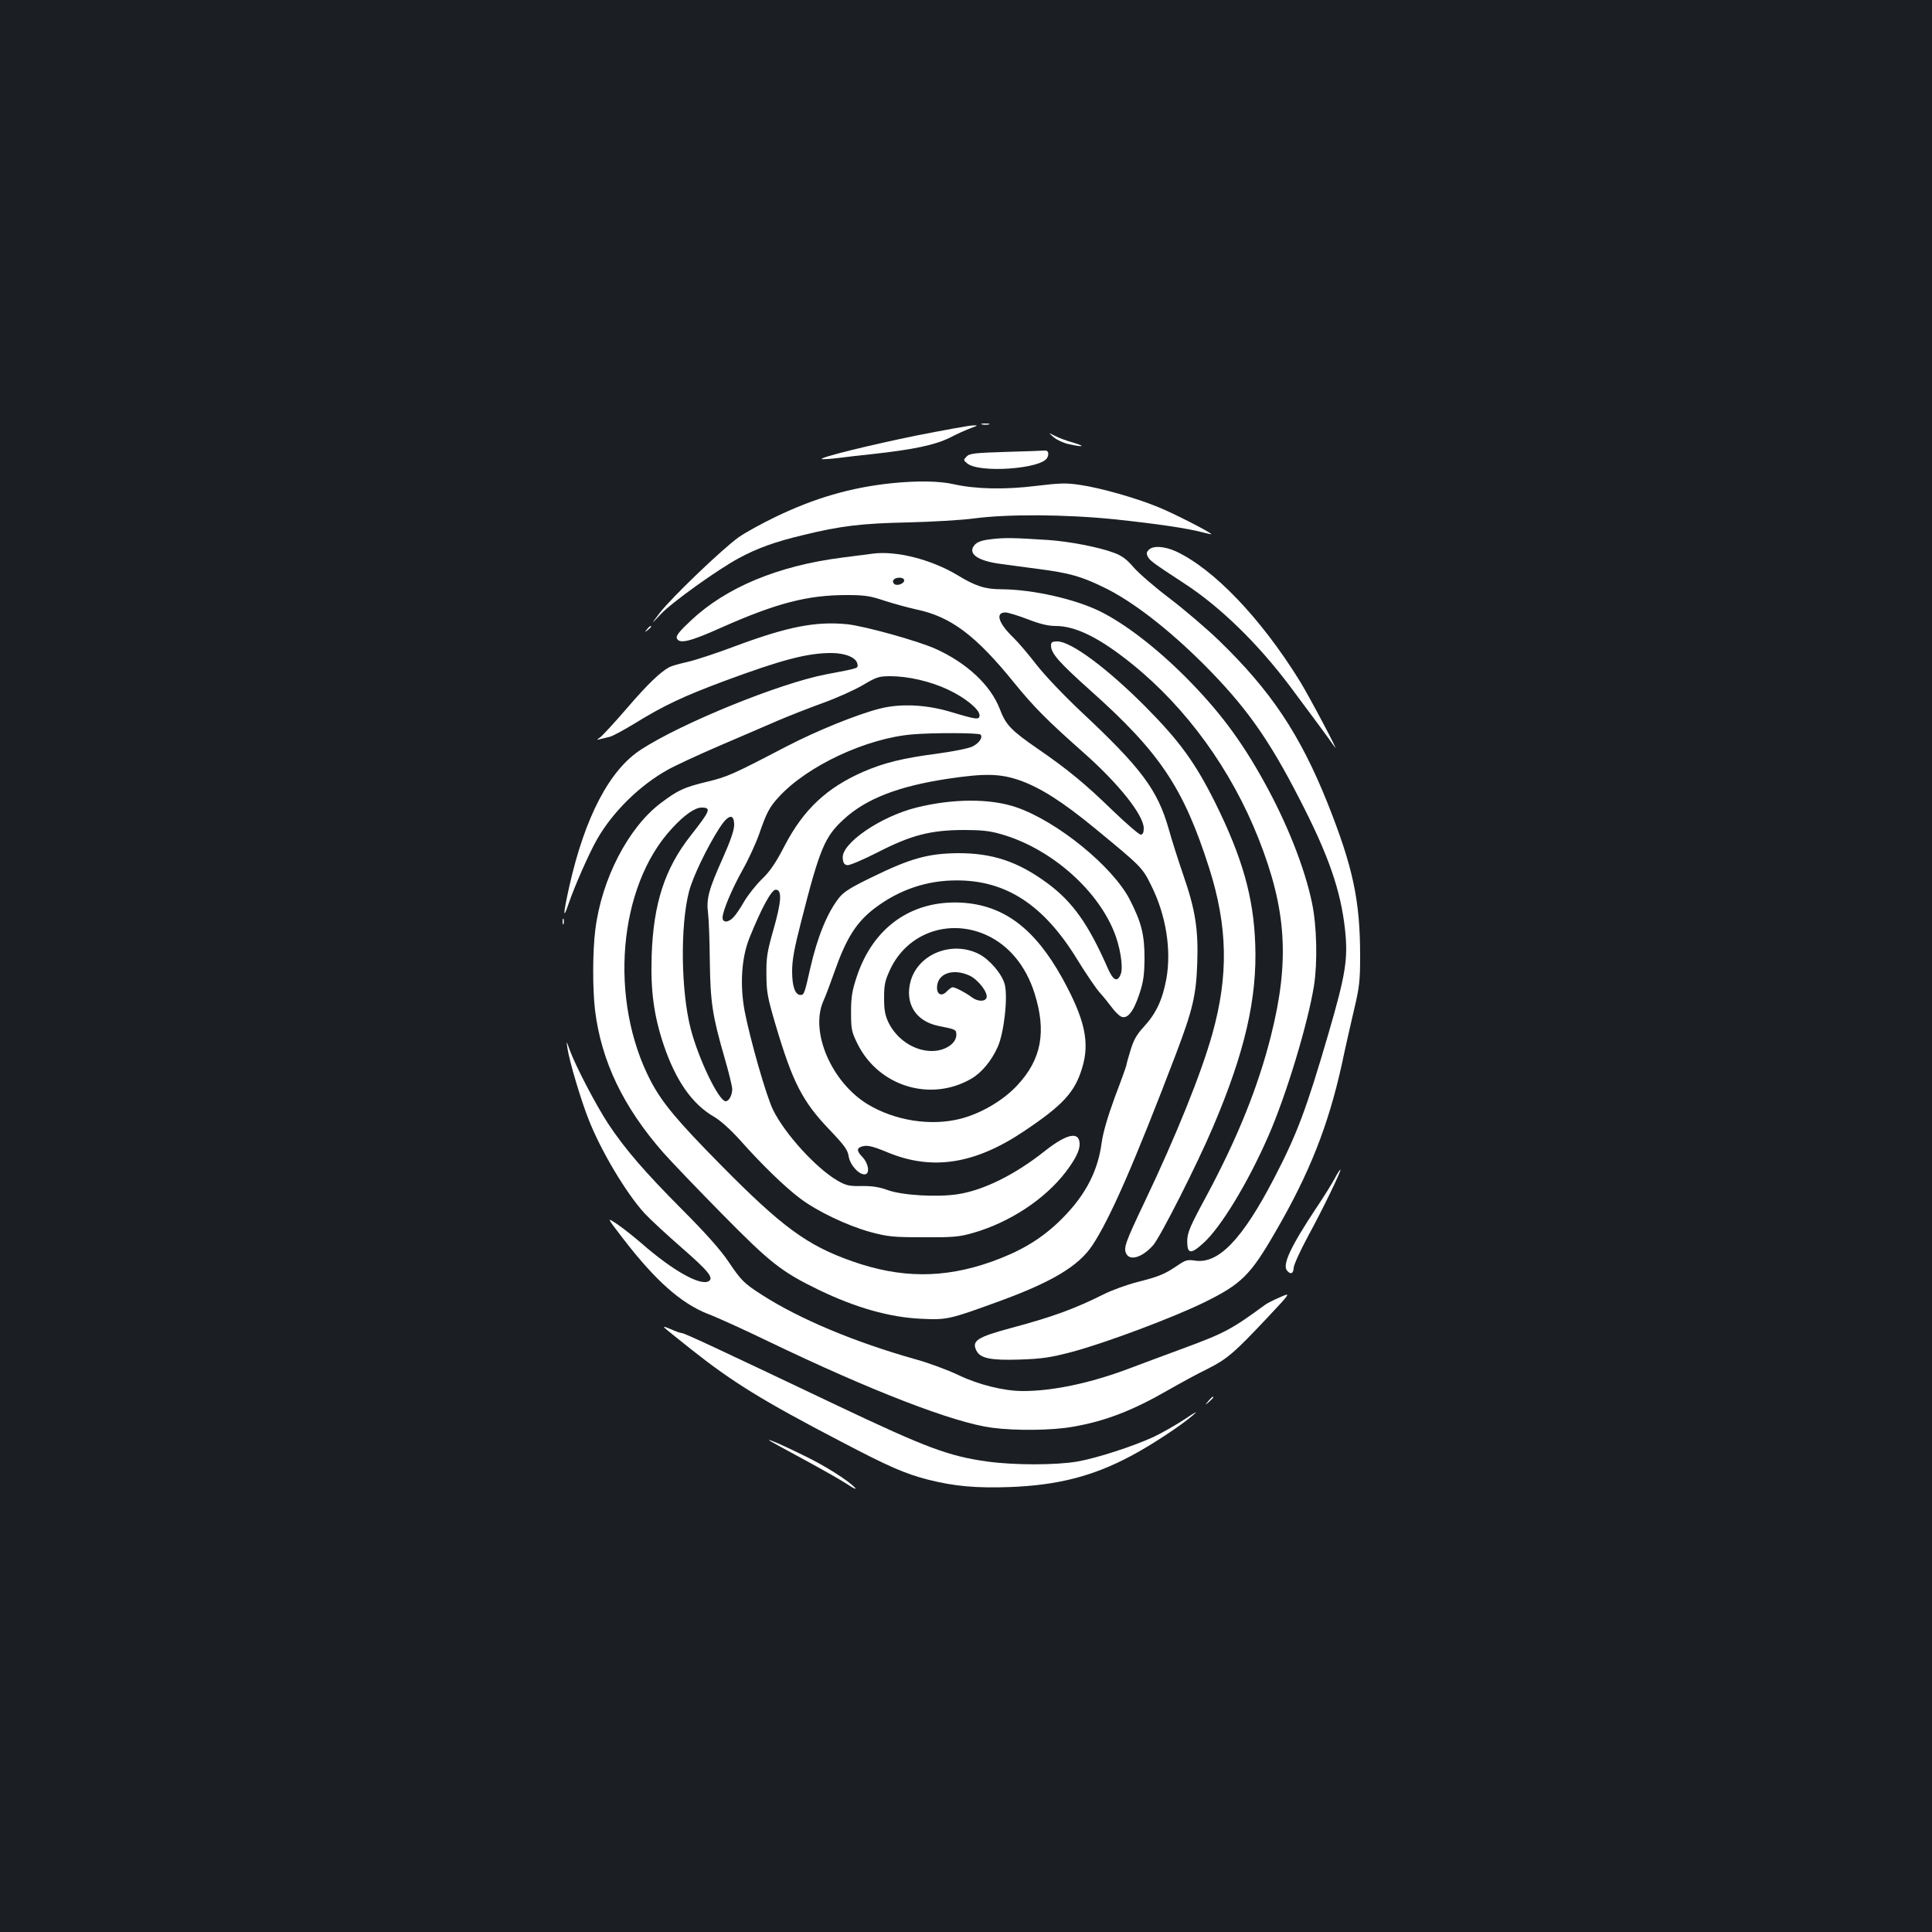 <?xml version="1.0" standalone="no"?>
<!DOCTYPE svg PUBLIC "-//W3C//DTD SVG 20010904//EN"
 "http://www.w3.org/TR/2001/REC-SVG-20010904/DTD/svg10.dtd">
<svg version="1.0" xmlns="http://www.w3.org/2000/svg"
 width="1000pt" height="1000pt" viewBox="0 0 1000 1000"
 preserveAspectRatio="xMidYMid meet">
<rect width="100%" height="100%" fill="#1b1f23"/>
<g transform="translate(0,1000) scale(0.1,-0.1)"
fill="#ffffff" stroke="none">
<path d="M5083 7803 c9 -2 25 -2 35 0 9 3 1 5 -18 5 -19 0 -27 -2 -17 -5z"/>
<path d="M4745 7746 c-240 -49 -501 -113 -492 -122 2 -2 39 0 83 5 43 6 125
15 182 21 210 23 322 47 397 84 38 20 88 42 110 50 38 14 39 15 10 14 -16 0
-147 -24 -290 -52z"/>
<path d="M5455 7736 c17 -14 52 -30 78 -35 75 -17 89 -12 22 8 -33 9 -76 25
-95 35 -35 18 -35 18 -5 -8z"/>
<path d="M5208 7661 c-163 -5 -190 -8 -205 -24 -17 -18 -17 -19 4 -36 62 -51
383 -28 413 29 12 22 5 41 -13 38 -7 -1 -96 -4 -199 -7z"/>
<path d="M4616 7499 c-212 -22 -400 -77 -601 -174 -71 -34 -158 -82 -192 -106
-84 -60 -347 -312 -407 -390 -49 -64 -49 -64 5 -7 59 62 291 228 403 289 97
52 188 85 331 119 196 48 304 61 545 66 124 3 275 12 337 20 177 24 478 22
733 -4 225 -24 373 -46 453 -67 26 -7 47 -11 47 -10 0 8 -193 107 -272 139
-115 48 -303 101 -407 116 -71 11 -104 10 -228 -5 -162 -20 -312 -17 -428 9
-75 17 -191 18 -319 5z"/>
<path d="M5137 7210 c-49 -5 -74 -13 -89 -27 -45 -46 8 -86 133 -102 41 -6
128 -17 194 -26 161 -21 221 -38 340 -96 145 -70 330 -213 511 -393 220 -220
339 -387 500 -701 150 -290 214 -474 236 -678 16 -151 3 -231 -86 -537 -115
-394 -163 -521 -282 -750 -164 -315 -287 -443 -408 -425 -39 6 -50 3 -88 -23
-69 -47 -98 -59 -208 -87 -56 -14 -138 -44 -181 -66 -146 -73 -263 -116 -477
-173 -174 -47 -204 -66 -178 -117 20 -40 74 -51 226 -46 113 4 157 10 270 40
170 45 527 179 685 257 191 94 238 141 366 363 177 304 274 551 344 867 19 91
49 221 65 290 26 109 30 145 30 271 0 289 -37 461 -169 793 -142 354 -292 580
-562 841 -63 61 -177 158 -254 217 -77 58 -161 131 -187 161 -36 42 -61 61
-103 76 -76 29 -233 59 -340 66 -184 12 -222 12 -288 5z"/>
<path d="M5946 7154 c-12 -12 -13 -20 -5 -35 11 -21 24 -31 189 -139 185 -120
382 -312 549 -535 77 -103 210 -282 229 -311 33 -49 -132 263 -181 342 -202
326 -444 578 -640 670 -60 27 -119 31 -141 8z"/>
<path d="M4515 7134 c-16 -2 -86 -11 -155 -20 -332 -42 -601 -154 -783 -325
-59 -55 -79 -80 -74 -92 12 -32 67 -19 236 57 280 124 441 166 642 166 93 0
122 -4 196 -29 49 -16 124 -36 168 -46 177 -37 307 -135 505 -380 102 -125
168 -192 360 -362 181 -160 310 -323 310 -390 0 -23 -5 -33 -16 -33 -8 0 -73
56 -144 124 -144 140 -234 214 -391 322 -136 94 -163 122 -194 204 -47 123
-170 238 -331 311 -93 42 -367 118 -459 128 -163 16 -307 -12 -581 -114 -95
-36 -205 -72 -245 -81 -41 -9 -83 -21 -94 -27 -46 -24 -114 -89 -221 -214 -63
-73 -125 -140 -137 -149 -20 -14 -20 -15 -2 -10 11 3 34 8 50 12 17 4 75 36
131 70 150 92 246 138 463 219 297 110 429 145 554 145 73 0 130 -24 135 -57
3 -23 13 -20 -165 -54 -238 -46 -743 -251 -954 -388 -164 -105 -292 -350 -373
-712 -32 -144 -33 -176 -2 -84 30 88 106 261 147 332 81 141 219 277 364 358
35 20 153 75 262 122 109 47 245 105 302 130 58 25 165 67 239 94 73 26 168
69 210 94 69 41 82 45 140 45 92 0 206 -26 298 -69 90 -42 164 -103 164 -133
0 -25 -15 -23 -145 16 -128 39 -263 46 -372 18 -118 -30 -327 -115 -483 -196
-276 -144 -305 -157 -409 -182 -121 -29 -152 -44 -240 -110 -169 -127 -308
-395 -340 -659 -14 -113 -14 -305 -1 -415 33 -264 146 -500 354 -737 38 -43
173 -184 300 -313 253 -257 310 -302 501 -395 194 -94 371 -144 535 -151 131
-6 142 -4 400 90 274 100 412 182 484 290 92 139 218 428 431 986 89 235 106
307 112 475 6 175 -10 277 -73 458 -25 73 -59 179 -75 237 -58 203 -142 315
-456 609 -87 82 -184 184 -227 239 -41 53 -95 117 -121 142 -77 74 -95 130
-41 130 13 0 65 -16 115 -35 64 -25 106 -35 145 -35 104 0 229 -62 397 -198
281 -227 512 -546 653 -902 145 -367 162 -632 65 -1019 -66 -264 -173 -531
-337 -836 -85 -157 -96 -185 -97 -229 0 -67 18 -70 84 -10 89 80 230 311 336
554 92 209 204 580 236 777 19 121 15 310 -10 429 -38 183 -130 415 -249 629
-120 217 -235 369 -406 541 -151 151 -312 275 -441 339 -131 65 -351 114 -511
115 -84 0 -135 16 -228 73 -137 82 -319 128 -441 111z m165 -138 c0 -18 -39
-31 -52 -18 -15 15 0 32 28 32 14 0 24 -6 24 -14z m395 -798 c14 -14 -7 -45
-42 -62 -20 -10 -102 -26 -183 -37 -176 -23 -274 -47 -380 -93 -191 -83 -311
-196 -409 -384 -45 -87 -75 -132 -117 -172 -30 -29 -71 -81 -91 -114 -19 -34
-44 -71 -56 -83 -26 -29 -57 -30 -57 -3 0 34 48 148 104 248 30 53 68 136 85
184 39 113 54 141 103 194 148 161 455 304 693 323 104 9 341 8 350 -1z m203
-237 c107 -38 221 -110 390 -249 238 -196 245 -202 290 -294 77 -153 106 -333
79 -485 -20 -107 -52 -177 -115 -246 -40 -43 -55 -71 -71 -125 -12 -38 -21
-72 -21 -76 0 -3 -26 -77 -59 -163 -38 -104 -62 -186 -69 -239 -21 -157 -93
-287 -230 -416 -96 -89 -196 -147 -341 -199 -247 -87 -469 -86 -721 3 -233 82
-363 178 -678 497 -226 229 -304 322 -364 436 -218 419 -169 1007 110 1307 63
69 119 108 153 108 52 0 46 -15 -56 -145 -134 -170 -193 -352 -202 -620 -6
-183 11 -310 62 -463 63 -186 148 -308 262 -373 32 -19 85 -66 135 -122 113
-127 231 -241 308 -299 88 -67 243 -141 365 -175 91 -24 116 -27 275 -27 153
-1 185 2 255 22 190 54 374 175 482 317 58 77 78 123 69 161 -12 47 -75 28
-181 -56 -153 -121 -313 -200 -446 -221 -108 -17 -289 -6 -364 21 -44 16 -81
22 -135 21 -66 -1 -81 3 -125 28 -110 64 -271 240 -333 365 -35 69 -120 368
-148 514 -25 135 -16 275 25 377 61 152 114 250 136 250 34 0 30 -61 -12 -208
-33 -116 -37 -144 -36 -232 0 -88 6 -119 47 -258 89 -300 139 -398 281 -546
77 -81 93 -103 98 -138 8 -45 56 -97 86 -91 24 5 16 56 -14 88 -29 30 -32 45
-9 54 29 11 55 6 139 -29 230 -95 450 -61 704 109 203 136 264 202 302 328 41
133 14 253 -102 464 -144 260 -305 380 -524 392 -258 13 -457 -129 -541 -385
-24 -72 -29 -105 -29 -183 0 -88 3 -101 33 -162 109 -221 379 -304 590 -181
53 31 104 92 136 164 33 72 54 261 36 326 -15 53 -78 127 -133 155 -138 70
-312 2 -353 -138 -33 -116 25 -210 143 -234 90 -18 93 -19 93 -46 0 -45 -58
-84 -127 -84 -91 0 -181 60 -224 147 -18 38 -23 65 -23 128 0 69 5 90 31 146
88 190 305 267 499 179 116 -53 204 -159 249 -302 62 -197 36 -341 -89 -475
-73 -79 -189 -147 -296 -174 -154 -39 -340 -9 -480 76 -186 114 -298 373 -229
532 12 26 37 93 56 147 63 181 116 264 213 337 125 94 267 142 420 142 257 1
452 -126 625 -408 44 -72 96 -148 115 -170 20 -22 48 -57 63 -77 15 -21 37
-43 48 -49 33 -17 65 22 96 115 22 66 26 100 27 186 0 123 -16 186 -77 305
-89 171 -374 403 -585 476 -136 47 -330 46 -519 -1 -187 -47 -389 -186 -381
-262 2 -25 8 -34 24 -36 11 -2 81 28 156 66 173 89 273 115 443 116 95 0 136
-4 198 -22 248 -71 488 -276 581 -499 34 -80 51 -189 37 -225 -17 -44 -39 -34
-67 30 -100 228 -181 343 -312 440 -153 113 -286 157 -467 156 -152 -2 -243
-27 -441 -124 -110 -53 -148 -77 -171 -107 -61 -77 -112 -202 -149 -364 -29
-129 -32 -139 -50 -139 -28 0 -44 43 -44 122 0 59 11 119 46 255 97 382 123
443 222 533 115 106 284 171 537 209 193 29 272 27 373 -8z m-1478 -231 c0
-27 -19 -82 -59 -172 -73 -163 -86 -210 -76 -286 4 -31 8 -142 9 -247 3 -213
13 -281 76 -499 22 -76 40 -149 40 -163 0 -32 -17 -63 -34 -63 -35 0 -140 217
-181 375 -50 194 -55 530 -9 709 18 73 93 229 157 329 46 72 77 79 77 17z
m1217 -779 c46 -21 99 -90 89 -116 -8 -21 -48 -19 -77 4 -29 22 -84 51 -98 51
-6 0 -19 -10 -30 -21 -26 -28 -51 -18 -51 19 0 72 80 102 167 63z"/>
<path d="M3349 6743 c-13 -16 -12 -17 4 -4 9 7 17 15 17 17 0 8 -8 3 -21 -13z"/>
<path d="M5440 6659 c0 -41 41 -87 204 -233 360 -321 482 -504 614 -917 97
-304 102 -559 16 -864 -58 -205 -185 -520 -348 -863 -102 -214 -112 -242 -96
-272 20 -38 84 -17 139 45 37 43 226 415 310 613 164 385 229 665 218 947 -9
244 -67 447 -207 730 -104 208 -183 317 -360 496 -198 199 -386 339 -457 339
-27 0 -33 -4 -33 -21z"/>
<path d="M2912 5230 c0 -14 2 -19 5 -12 2 6 2 18 0 25 -3 6 -5 1 -5 -13z"/>
<path d="M2937 4575 c9 -65 71 -273 110 -370 64 -164 198 -387 291 -487 26
-28 111 -107 189 -175 140 -122 168 -157 142 -174 -43 -27 -188 55 -349 196
-36 31 -91 75 -123 97 -58 39 -58 39 25 -69 171 -223 304 -340 445 -395 43
-16 182 -79 308 -140 532 -256 961 -422 1160 -448 122 -16 311 -14 417 5 169
29 311 84 498 192 58 33 147 82 199 107 103 52 138 82 314 269 120 128 120
128 61 102 -32 -14 -66 -31 -75 -38 -175 -128 -208 -146 -424 -226 -88 -32
-215 -80 -282 -105 -199 -75 -393 -116 -548 -116 -99 0 -231 33 -335 83 -52
25 -151 62 -220 81 -316 89 -600 208 -795 333 -95 61 -108 74 -176 175 -39 58
-119 148 -236 265 -200 201 -300 318 -386 448 -62 95 -167 295 -198 380 -18
50 -18 50 -12 10z"/>
<path d="M6910 3903 c-13 -25 -57 -96 -98 -157 -132 -199 -176 -293 -150 -323
18 -22 33 -15 34 15 1 16 34 88 73 161 74 135 174 341 169 347 -2 1 -15 -18
-28 -43z"/>
<path d="M3440 3127 c8 -8 72 -59 141 -114 211 -167 366 -263 767 -472 255
-134 337 -169 457 -200 135 -34 248 -44 420 -38 246 9 429 55 625 159 105 55
263 159 325 213 29 25 16 19 -45 -22 -47 -31 -118 -71 -158 -90 -106 -49 -294
-110 -396 -128 -114 -19 -324 -19 -465 0 -201 28 -315 71 -771 287 -639 304
-798 378 -811 378 -8 0 -34 10 -59 21 -28 12 -39 15 -30 6z"/>
<path d="M6254 2748 c-19 -23 -19 -23 4 -4 12 11 22 21 22 23 0 8 -8 2 -26
-19z"/>
<path d="M3980 2546 c0 -2 78 -45 173 -96 94 -51 199 -110 232 -132 34 -23 51
-30 40 -18 -33 36 -157 115 -266 167 -112 55 -179 84 -179 79z"/>
</g>
</svg>
